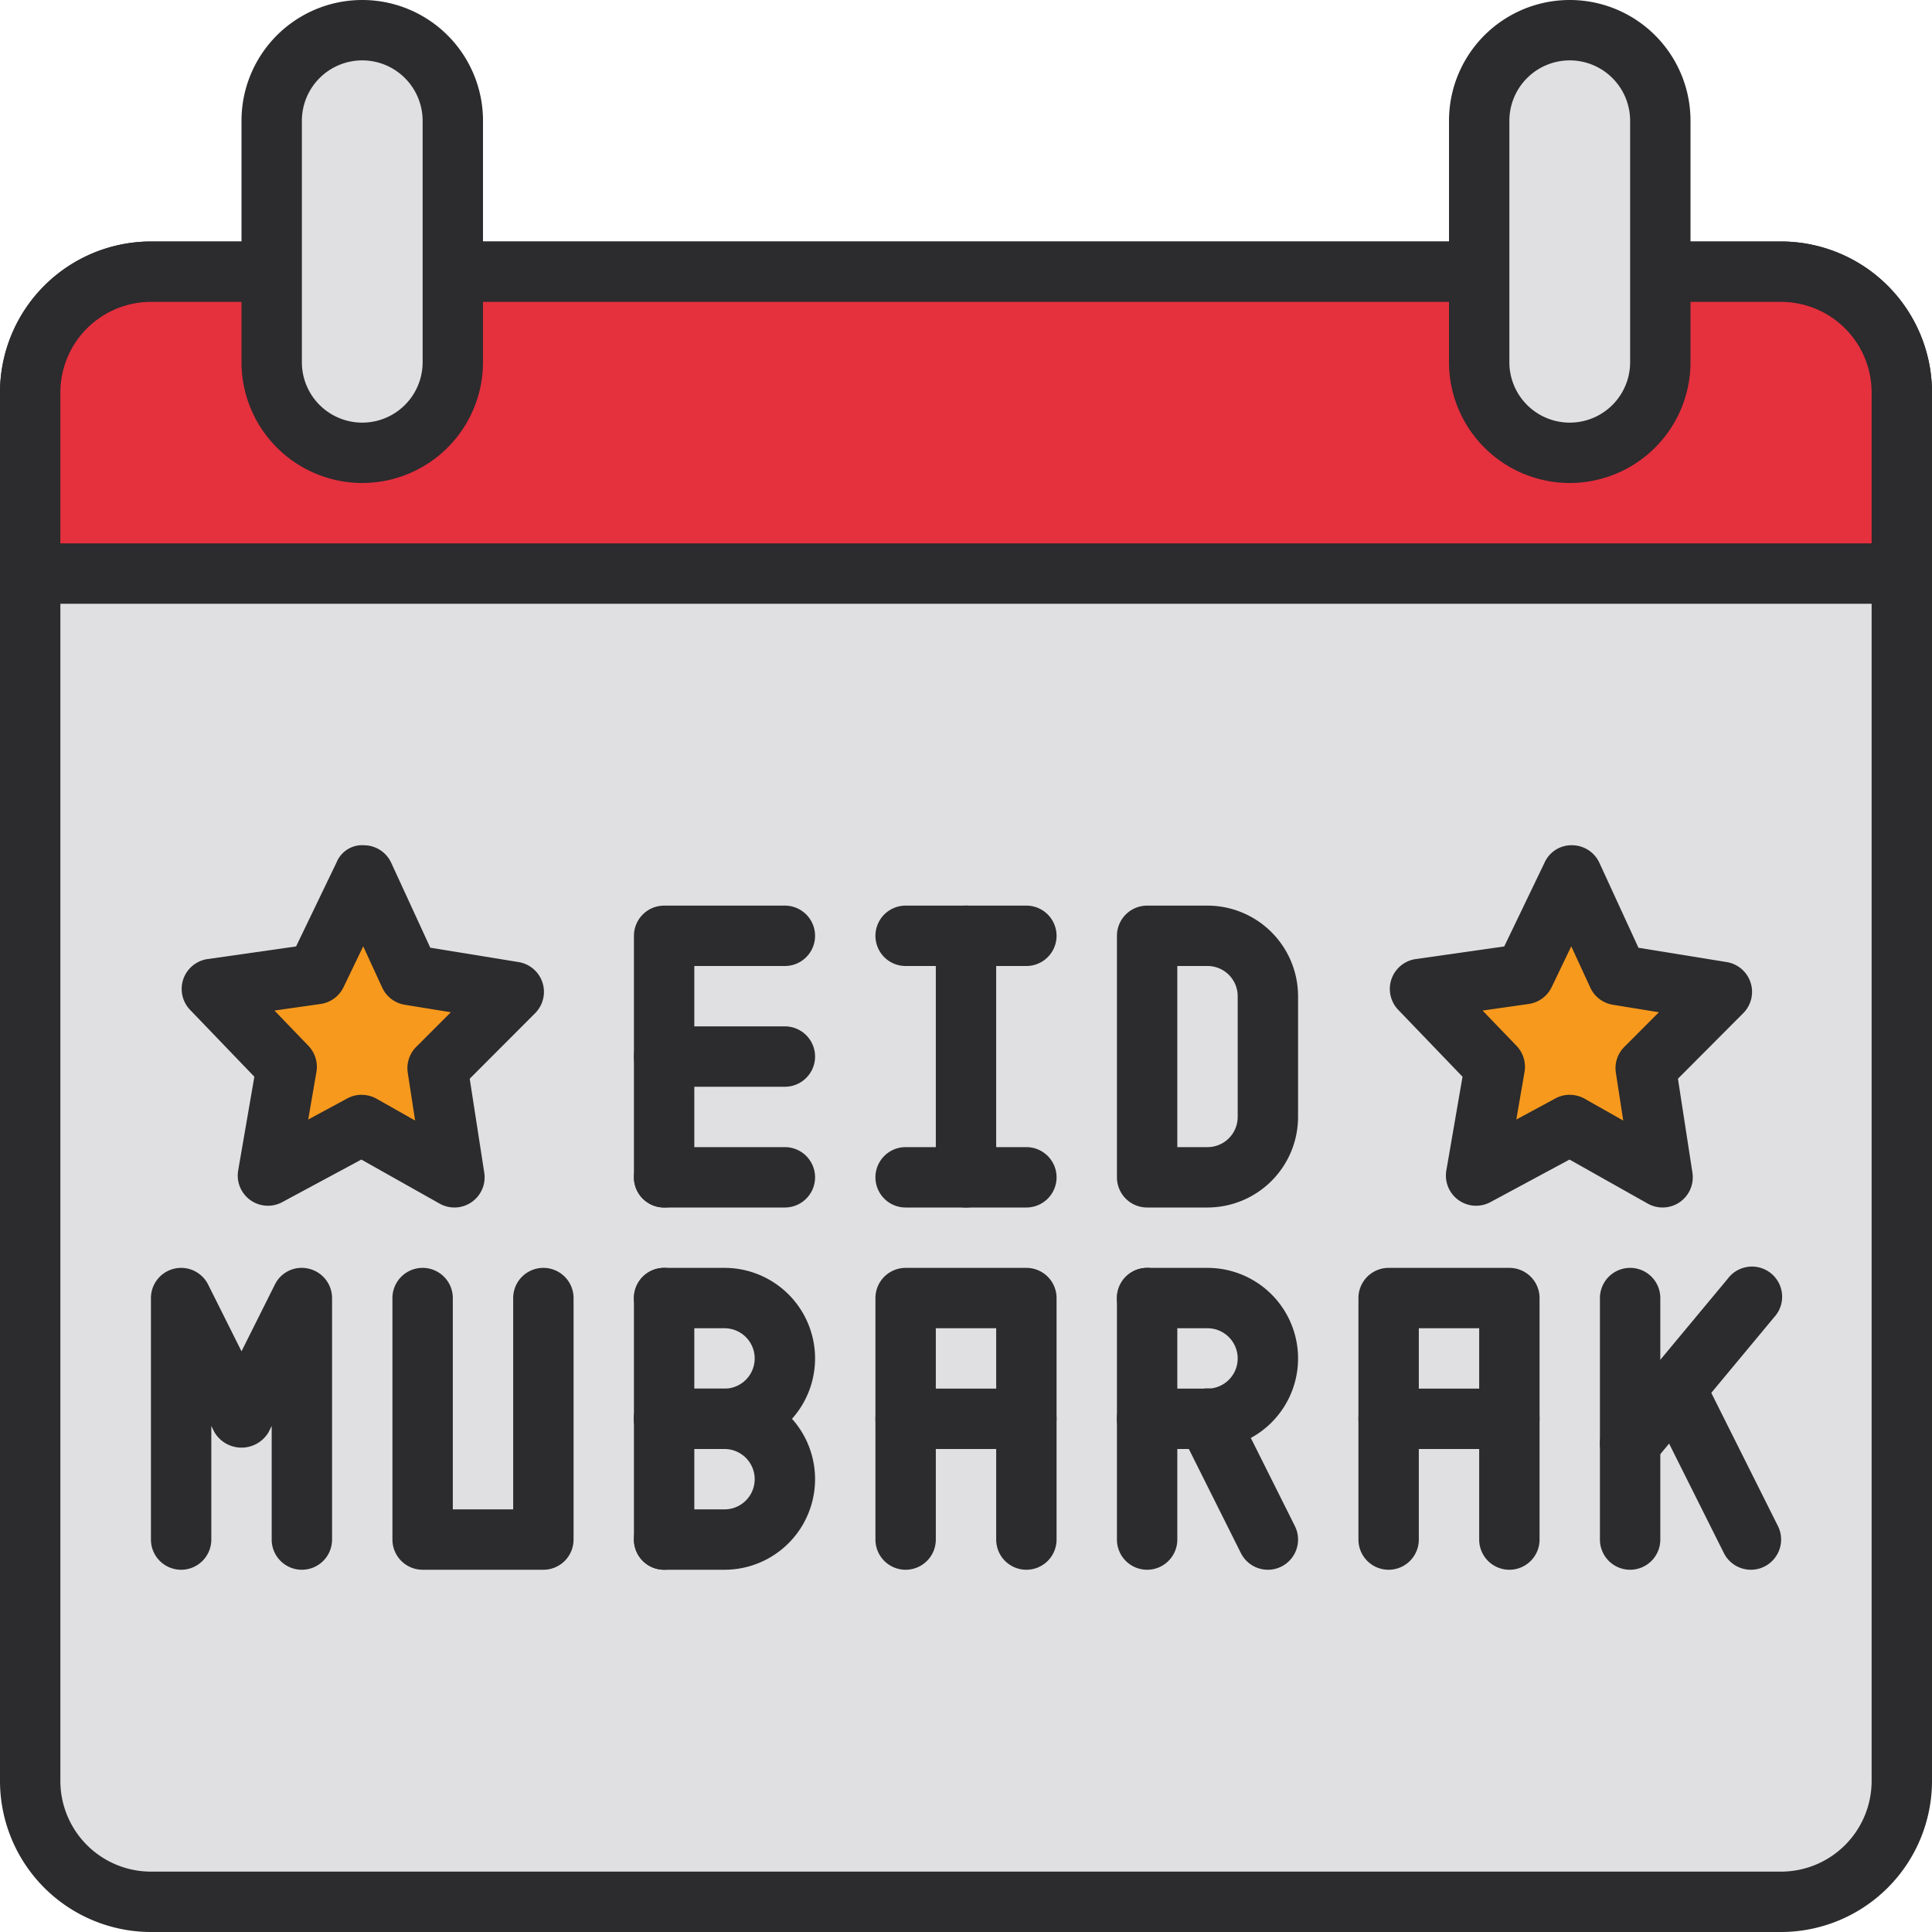 <svg xmlns="http://www.w3.org/2000/svg" viewBox="0 0 32 32">
  <rect width="31" height="27" x=".5" y="4.5" fill="#e0e0e2" rx="2"/>
  <path fill="#2c2b2d" d="M29.5 32h-27A2.503 2.503 0 010 29.5v-23A2.503 2.503 0 012.5 4h27A2.503 2.503 0 0132 6.5v23a2.503 2.503 0 01-2.5 2.5zM2.5 5A1.502 1.502 0 001 6.5v23A1.502 1.502 0 002.5 31h27a1.502 1.502 0 001.5-1.5v-23A1.502 1.502 0 0029.5 5z"/>
  <path fill="#2c2b2d" d="M11 20a.5.5 0 01-.5-.5v-4a.5.5 0 01.5-.5h2a.5.5 0 010 1h-1.5v3.5a.5.5 0 01-.5.5z"/>
  <path fill="#2c2b2d" d="M13 20h-2a.5.5 0 010-1h2a.5.5 0 010 1zm0-2h-2a.5.5 0 010-1h2a.5.5 0 010 1zm4-2h-2a.5.5 0 010-1h2a.5.5 0 010 1zm0 4h-2a.5.5 0 010-1h2a.5.5 0 010 1zm3 0h-1a.5.5 0 01-.5-.5v-4a.5.5 0 01.5-.5h1a1.502 1.502 0 011.5 1.5v2A1.502 1.502 0 0120 20zm-.5-1h.5a.5.5 0 00.5-.5v-2a.5.5 0 00-.5-.5h-.5z"/>
  <path fill="#2c2b2d" d="M16 20a.5.5 0 01-.5-.5v-4a.5.5 0 011 0v4a.5.5 0 01-.5.5zM5 26a.5.5 0 01-.5-.5v-1.882l-.053.106a.521.521 0 01-.894 0l-.053-.106V25.5a.5.5 0 01-1 0v-4a.5.5 0 01.947-.224L4 22.382l.553-1.106a.494.494 0 01.562-.262.5.5 0 01.385.486v4a.5.5 0 01-.5.5zm4 0H7a.5.5 0 01-.5-.5v-4a.5.5 0 011 0V25h1v-3.5a.5.5 0 011 0v4a.5.5 0 01-.5.5zm2 0a.5.5 0 01-.5-.5v-4a.5.5 0 011 0v4a.5.5 0 01-.5.5z"/>
  <path fill="#2c2b2d" d="M12 26h-1a.5.5 0 010-1h1a.5.5 0 000-1h-1a.5.5 0 010-1h1a1.5 1.5 0 010 3z"/>
  <path fill="#2c2b2d" d="M12 24h-1a.5.5 0 010-1h1a.5.5 0 000-1h-1a.5.5 0 010-1h1a1.5 1.5 0 010 3zm7 2a.5.5 0 01-.5-.5v-4a.5.5 0 011 0v4a.5.5 0 01-.5.5z"/>
  <path fill="#2c2b2d" d="M20 24h-1a.5.5 0 010-1h1a.5.5 0 000-1h-1a.5.5 0 010-1h1a1.5 1.5 0 010 3zm-3 2a.5.5 0 01-.5-.5V22h-1v3.5a.5.5 0 01-1 0v-4a.5.5 0 01.5-.5h2a.5.5 0 01.5.5v4a.5.5 0 01-.5.5z"/>
  <path fill="#2c2b2d" d="M17 24h-2a.5.5 0 010-1h2a.5.5 0 010 1zm8 2a.5.5 0 01-.5-.5V22h-1v3.5a.5.5 0 01-1 0v-4a.5.5 0 01.5-.5h2a.5.5 0 01.5.5v4a.5.5 0 01-.5.5z"/>
  <path fill="#2c2b2d" d="M25 24h-2a.5.5 0 010-1h2a.5.5 0 010 1zm-4 2a.501.501 0 01-.447-.276l-1-2a.5.5 0 11.894-.448l1 2a.5.5 0 01-.223.671A.494.494 0 0121 26zm6 0a.5.5 0 01-.5-.5v-4a.5.5 0 011 0v4a.5.5 0 01-.5.5z"/>
  <path fill="#2c2b2d" d="M29 26a.501.501 0 01-.447-.276l-1.25-2.498a.5.5 0 11.895-.448l1.25 2.498a.5.5 0 01-.224.671A.494.494 0 0129 26z"/>
  <path fill="#2c2b2d" d="M27 24.405a.5.5 0 01-.384-.82l2-2.404a.5.5 0 11.768.638l-2 2.406a.498.498 0 01-.384.18z"/>
  <path fill="#e5303e" d="M2.5 4.5h27a2 2 0 012 2v3H.5v-3a2 2 0 012-2z"/>
  <path fill="#2c2b2d" d="M31.5 10H.5a.5.5 0 01-.5-.5v-3A2.503 2.503 0 012.5 4h27A2.503 2.503 0 0132 6.5v3a.5.5 0 01-.5.5zM1 9h30V6.5A1.502 1.502 0 0029.5 5h-27A1.502 1.502 0 001 6.5z"/>
  <path fill="#f7991d" d="M5.239 16.134l.787-1.634.758 1.648 1.726.28-1.262 1.266.28 1.806-1.538-.866-1.552.836.31-1.8-1.238-1.29 1.729-.246z"/>
  <path fill="#2c2b2d" d="M7.528 20a.502.502 0 01-.246-.064l-1.297-.73-1.31.705a.5.5 0 01-.73-.525l.268-1.552-1.064-1.107a.5.5 0 01.29-.842l1.465-.209.671-1.393A.457.457 0 016.03 14a.5.5 0 01.45.291l.647 1.406 1.463.238a.5.5 0 01.274.846L7.78 17.867l.241 1.557a.5.5 0 01-.494.576zM5.99 18.134a.5.5 0 01.246.064l.64.362-.122-.79a.498.498 0 01.14-.43l.573-.574-.763-.124a.5.5 0 01-.374-.285l-.314-.683-.326.677a.5.5 0 01-.38.278l-.764.109.563.585a.501.501 0 01.132.432l-.136.788.648-.35a.499.499 0 01.237-.06zm-.75-2z"/>
  <path fill="#f7991d" d="M25.25 16.134l.787-1.634.758 1.648 1.725.28-1.261 1.266.279 1.806-1.537-.866-1.553.836.311-1.8-1.239-1.29 1.73-.246z"/>
  <path fill="#2c2b2d" d="M27.539 20a.502.502 0 01-.246-.064l-1.297-.73-1.31.705a.5.5 0 01-.73-.525l.268-1.552-1.064-1.107a.5.5 0 01.29-.842l1.465-.209.67-1.393a.488.488 0 01.456-.283.5.5 0 01.45.291l.647 1.407 1.462.237a.5.5 0 01.274.846l-1.082 1.086.24 1.557a.5.5 0 01-.493.576zM26 18.134a.5.5 0 01.246.064l.64.362-.122-.79a.498.498 0 01.14-.43l.573-.574-.763-.124a.5.5 0 01-.374-.285l-.315-.683-.325.677a.5.5 0 01-.38.278l-.764.109.563.585a.501.501 0 01.132.432l-.136.788.648-.35a.499.499 0 01.237-.06zm-.751-2z"/>
  <rect width="3" height="7" x="4.5" y=".5" fill="#e0e0e2" rx="1.5"/>
  <path fill="#2c2b2d" d="M6 8a2.002 2.002 0 01-2-2V2a2 2 0 014 0v4a2.002 2.002 0 01-2 2zm0-7a1.001 1.001 0 00-1 1v4a1 1 0 002 0V2a1.001 1.001 0 00-1-1z"/>
  <rect width="3" height="7" x="24.5" y=".5" fill="#e0e0e2" rx="1.5"/>
  <path fill="#2c2b2d" d="M26 8a2.002 2.002 0 01-2-2V2a2 2 0 014 0v4a2.002 2.002 0 01-2 2zm0-7a1.001 1.001 0 00-1 1v4a1 1 0 002 0V2a1.001 1.001 0 00-1-1z"/>
</svg>
